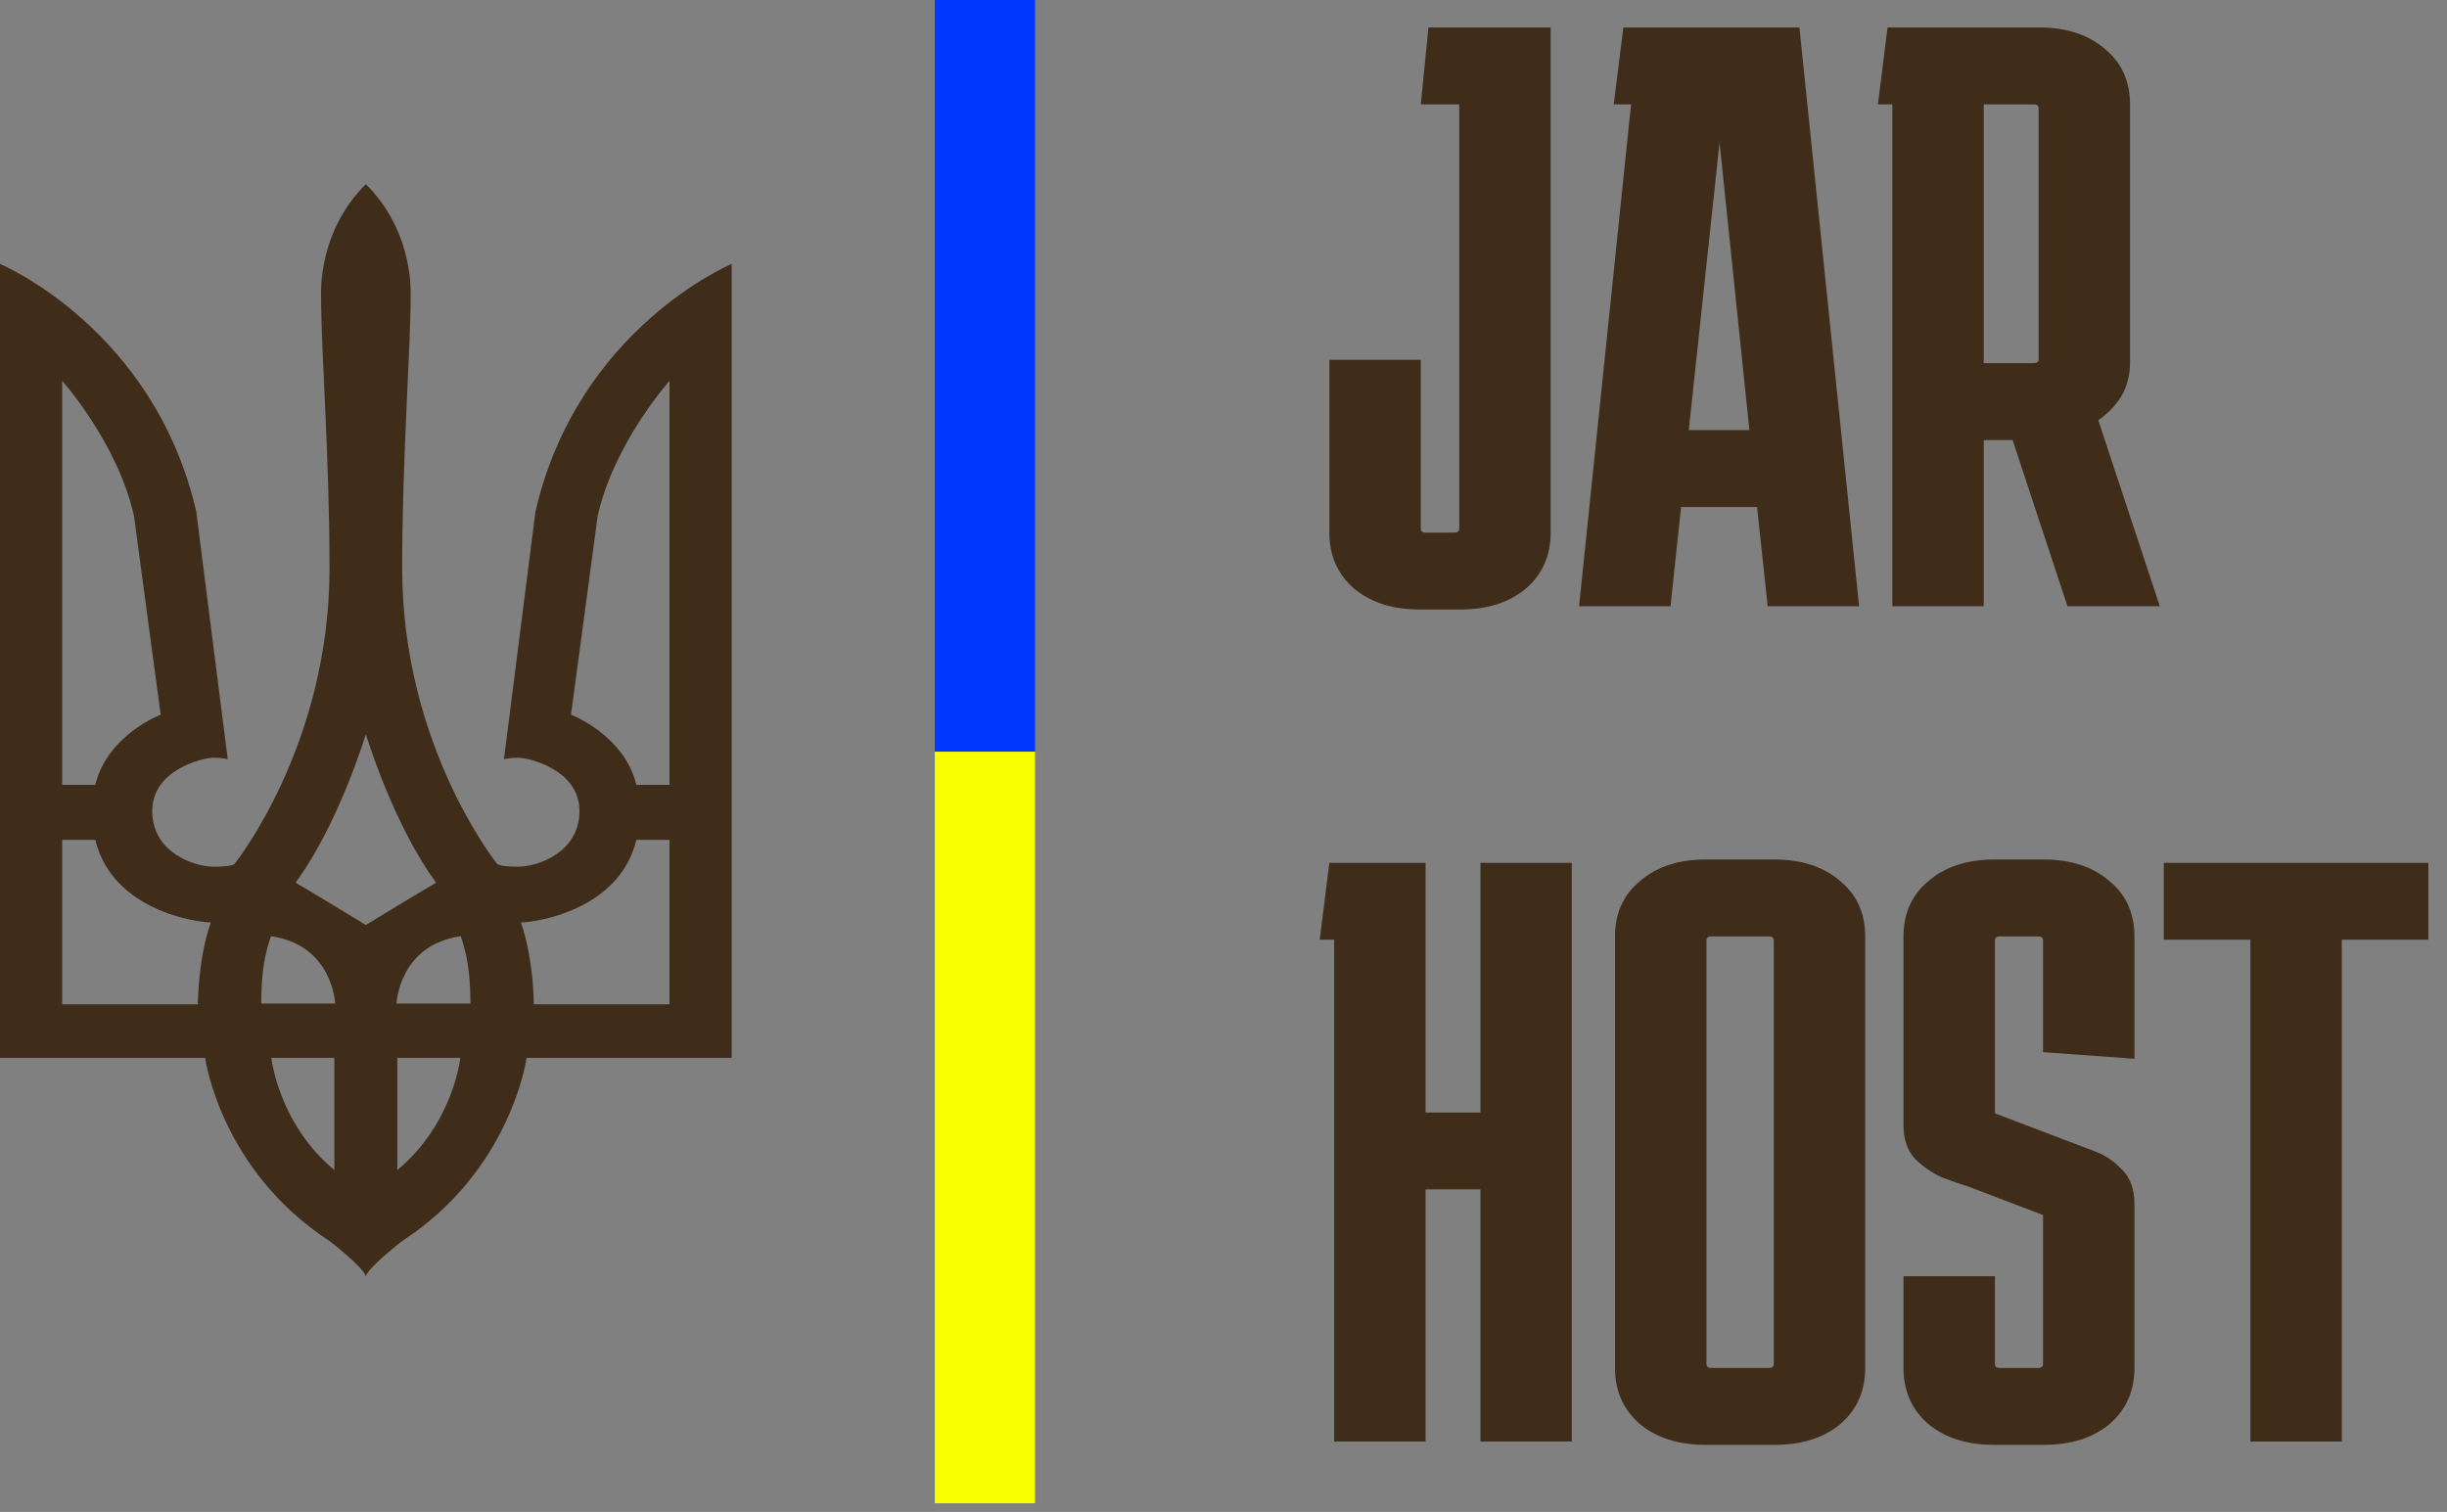 <svg width="89" height="55" viewBox="0 0 89 55" fill="none" xmlns="http://www.w3.org/2000/svg">
<rect x="0" y="0" width="89" height="55" fill="#808080" stroke="none"/>
<path d="M56.399 19.375C56.399 20.217 56.096 20.899 55.489 21.42C54.883 21.921 54.09 22.172 53.11 22.172H51.64C50.66 22.172 49.867 21.921 49.26 21.42C48.653 20.899 48.35 20.217 48.35 19.375V13.09H51.675V19.225C51.675 19.325 51.733 19.375 51.85 19.375H52.9C53.016 19.375 53.075 19.325 53.075 19.225V3.797H51.675L51.955 1H56.399V19.375Z" fill="#3F2D1A"/>
<path d="M60.758 22.052H57.433L59.323 3.797H58.693L59.043 1H65.447L67.617 22.052H64.292L63.907 18.443H61.143L60.758 22.052ZM61.423 15.646H63.627L62.542 5.18L61.423 15.646Z" fill="#3F2D1A"/>
<path d="M68.301 3.797L68.651 1H74.181C75.161 1 75.954 1.261 76.561 1.782C77.167 2.283 77.471 2.955 77.471 3.797V13.21C77.471 13.651 77.365 14.052 77.156 14.413C76.945 14.754 76.665 15.044 76.316 15.285L78.555 22.052H75.196L73.201 16.007H72.151V22.052H68.826V3.797H68.301ZM73.971 3.797H72.151V13.21H73.971C74.087 13.21 74.146 13.16 74.146 13.06V3.947C74.146 3.847 74.087 3.797 73.971 3.797Z" fill="#3F2D1A"/>
<path d="M51.85 31.387V40.469H53.845V31.387H57.169V52.439H53.845V43.266H51.85V52.439H48.525V34.184H48L48.35 31.387H51.85Z" fill="#3F2D1A"/>
<path d="M67.839 49.762C67.839 50.605 67.536 51.286 66.929 51.807C66.323 52.309 65.529 52.559 64.549 52.559H62.03C61.05 52.559 60.256 52.309 59.65 51.807C59.043 51.286 58.74 50.605 58.74 49.762V34.064C58.74 33.222 59.043 32.55 59.65 32.049C60.256 31.528 61.05 31.267 62.03 31.267H64.549C65.529 31.267 66.323 31.528 66.929 32.049C67.536 32.55 67.839 33.222 67.839 34.064V49.762ZM62.239 34.064C62.123 34.064 62.065 34.114 62.065 34.214V49.612C62.065 49.712 62.123 49.762 62.239 49.762H64.339C64.456 49.762 64.514 49.712 64.514 49.612V34.214C64.514 34.114 64.456 34.064 64.339 34.064H62.239Z" fill="#3F2D1A"/>
<path d="M72.557 46.424V49.612C72.557 49.712 72.615 49.762 72.732 49.762H74.132C74.248 49.762 74.307 49.712 74.307 49.612V44.199L71.542 43.146C71.332 43.086 71.04 42.986 70.667 42.845C70.294 42.685 69.955 42.454 69.652 42.154C69.372 41.853 69.232 41.442 69.232 40.921V34.064C69.232 33.222 69.535 32.55 70.142 32.049C70.749 31.528 71.542 31.267 72.522 31.267H74.342C75.322 31.267 76.115 31.528 76.722 32.049C77.328 32.55 77.632 33.222 77.632 34.064V38.515L74.307 38.274V34.214C74.307 34.114 74.248 34.064 74.132 34.064H72.732C72.615 34.064 72.557 34.114 72.557 34.214V40.5L75.322 41.552C75.532 41.632 75.823 41.743 76.197 41.883C76.57 42.023 76.897 42.244 77.177 42.545C77.48 42.845 77.632 43.256 77.632 43.778V49.762C77.632 50.605 77.328 51.286 76.722 51.807C76.115 52.309 75.322 52.559 74.342 52.559H72.522C71.542 52.559 70.749 52.309 70.142 51.807C69.535 51.286 69.232 50.605 69.232 49.762V46.424H72.557Z" fill="#3F2D1A"/>
<path d="M78.699 34.184V31.387H88.323V34.184H85.174V52.439H81.849V34.184H78.699Z" fill="#3F2D1A"/>
<rect x="34" y="27.342" width="3.646" height="27.342" fill="#FAFF00"/>
<rect x="34" width="3.646" height="27.342" fill="#0038FF"/>
<g clip-path="url(#clip0_63_470)">
<path fill-rule="evenodd" clip-rule="evenodd" d="M13.306 6.699C11.698 8.297 11.676 10.299 11.676 10.668C11.676 12.788 11.985 16.555 11.985 20.677C11.985 27.13 8.533 31.423 8.533 31.423C8.533 31.423 8.474 31.528 7.769 31.528C7.064 31.528 5.537 31.015 5.537 29.5C5.537 27.985 7.402 27.564 7.755 27.564C8.107 27.564 8.283 27.617 8.283 27.617C8.283 27.617 7.931 24.851 7.138 18.609C5.596 11.932 0 9.601 0 9.601V38.481H7.461C7.461 38.481 8.004 42.551 11.985 45.145C11.985 45.145 13.248 46.12 13.306 46.436C13.365 46.12 14.628 45.145 14.628 45.145C18.608 42.551 19.152 38.481 19.152 38.481H26.613V9.601C26.613 9.601 21.017 11.932 19.475 18.609C18.682 24.851 18.329 27.617 18.329 27.617C18.329 27.617 18.505 27.564 18.858 27.564C19.21 27.564 21.076 27.986 21.076 29.5C21.076 31.015 19.548 31.528 18.843 31.528C18.138 31.528 18.079 31.423 18.079 31.423C18.079 31.423 14.628 27.13 14.628 20.677C14.628 16.555 14.937 12.788 14.937 10.668C14.937 10.299 14.915 8.297 13.306 6.699ZM24.351 13.855C24.351 13.855 22.324 16.12 21.736 18.78C21.413 21.23 20.767 25.997 20.767 25.997C20.767 25.997 22.706 26.735 23.146 28.552C23.528 28.552 24.351 28.552 24.351 28.552V13.855ZM18.946 33.556C19.416 33.556 22.515 33.148 23.146 30.553H24.351V36.532H19.416C19.416 36.532 19.416 34.899 18.946 33.556ZM17.11 36.506H14.422C14.422 36.506 14.509 34.375 16.758 34.057C16.949 34.61 17.11 35.281 17.11 36.506ZM14.452 38.481H16.743C16.743 38.481 16.493 40.865 14.452 42.564C14.452 41.484 14.452 38.481 14.452 38.481ZM2.262 13.855C2.262 13.855 4.288 16.12 4.876 18.78C5.199 21.23 5.845 25.997 5.845 25.997C5.845 25.997 3.907 26.734 3.466 28.552C3.084 28.552 2.262 28.552 2.262 28.552V13.855ZM7.667 33.556C7.197 33.556 4.098 33.148 3.466 30.553H2.262V36.532H7.197C7.197 36.532 7.197 34.899 7.667 33.556ZM9.502 36.506H12.19C12.19 36.506 12.103 34.375 9.855 34.057C9.664 34.61 9.502 35.281 9.502 36.506ZM12.161 38.481H9.87C9.87 38.481 10.119 40.865 12.161 42.564C12.161 41.484 12.161 38.481 12.161 38.481ZM13.306 26.708C13.306 26.708 12.322 29.974 10.751 32.108C11.338 32.45 13.306 33.648 13.306 33.648C13.306 33.648 15.274 32.45 15.862 32.108C14.29 29.974 13.306 26.708 13.306 26.708Z" fill="#3F2D1A"/>
</g>
<defs>
<clipPath id="clip0_63_470">
<rect width="26.613" height="39.736" fill="white" transform="translate(0 6.699)"/>
</clipPath>
</defs>
</svg>
